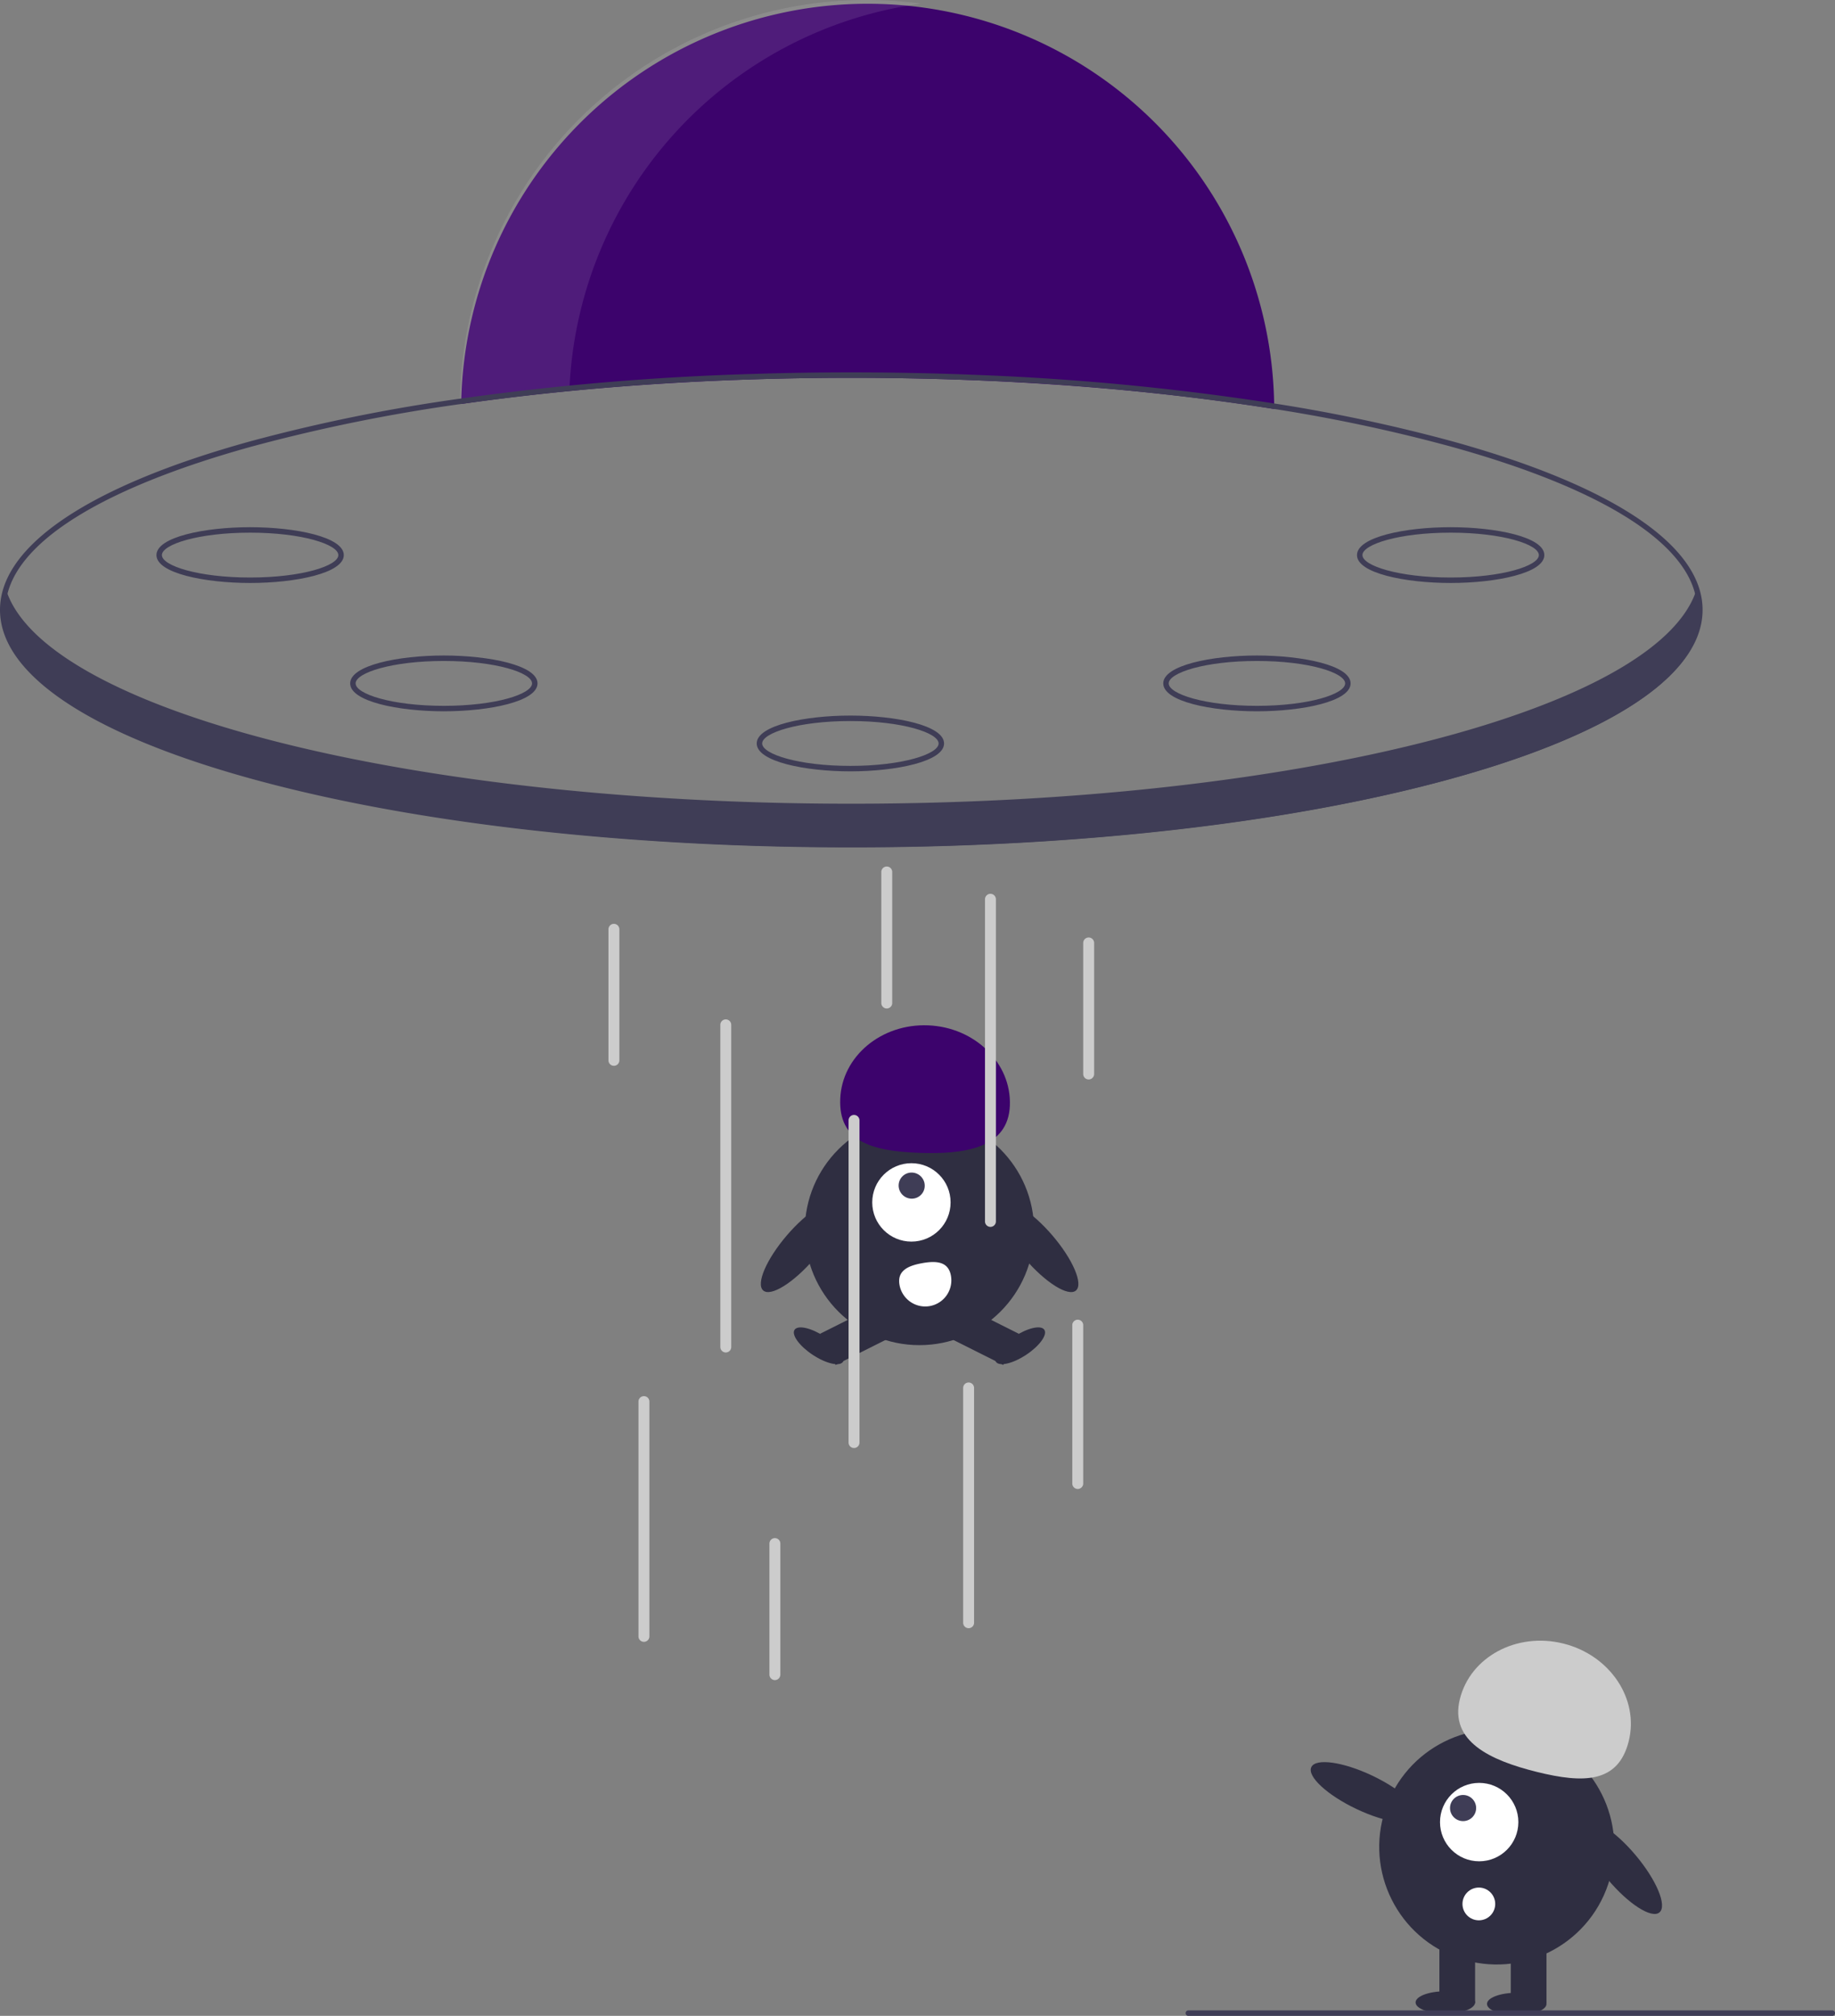 <svg xmlns="http://www.w3.org/2000/svg" data-name="Layer 1" width="672.532" height="738.394" viewBox="0 0 672.532 738.394" xmlns:xlink="http://www.w3.org/1999/xlink"><rect x="0" y="0" width="672.532" height="738.394" fill="#808080" stroke="none"/><path d="M730.734,230.607c-46.62-7.44-99.71-11.41-155-11.41-50.6,0-99.35,3.32-142.98,9.58.01-.67.02-1.34.05-2.01a148.999,148.999,0,0,1,297.91,1.82C730.724,229.267,730.734,229.937,730.734,230.607Z" transform="translate(-263.734 -80.803)" fill="#3c036c"/><g opacity="0.1"><path d="M601.285,82.144A149.047,149.047,0,0,0,432.353,225.373c-.03.67-.04,1.34-.05,2.01,12.962-1.86,26.385-3.454,40.165-4.784A149.022,149.022,0,0,1,601.285,82.144Z" transform="translate(-263.734 -80.803)" fill="#fff"/></g><path d="M795.914,242.427a600.121,600.121,0,0,0-65.2-13.84,943.364,943.364,0,0,0-108.74-10.45c-15.17-.62-30.62-.94-46.24-.94-12.38,0-24.66.2-36.77.6a973.29,973.29,0,0,0-106.16,8.97,624.292,624.292,0,0,0-77.25,15.66c-59.21,16.37-91.82,38.31-91.82,61.77s32.61,45.4,91.82,61.77c41.64,11.52,92.98,19.37,148.92,22.97,23.09,1.5,46.96,2.26,71.26,2.26,24.38,0,48.33-.77,71.49-2.27,50.91-3.29,98.01-10.1,137.43-20,.21-.06.41-.11.62-.16,2.66-.66,5.28-1.35,7.87-2.04.93-.26,1.85-.51,2.77-.76a.978.978,0,0,1,.16-.05c.88-.24,1.75-.49,2.62-.73,1.74-.5,3.46-.99,5.15-1.5.08-.02.15-.04.22-.06,1.47-.44,2.91-.88,4.34-1.32,1.17-.37,2.33-.73,3.48-1.1q1.261-.405,2.49-.81c.6-.2,1.19-.39,1.77-.59.79-.26,1.58-.53,2.36-.8.33-.11.66-.22.98-.34.75-.25,1.48-.51,2.21-.77.79-.28,1.58-.57,2.36-.85.65-.23,1.3-.47,1.94-.71.54-.21,1.07-.41,1.61-.61,1.47-.55,2.91-1.12,4.33-1.68.71-.29,1.42-.57,2.12-.86.69-.28,1.39-.57,2.07-.86q1.679-.705,3.3-1.41c.52-.24,1.05-.47,1.56-.69.39-.18.77-.35,1.16-.53.28-.12.56-.25.83-.38,1.01-.46,2.01-.93,2.99-1.4q5.64-2.7,10.53-5.52c20.45-11.71,31.24-24.7,31.24-38.2C887.734,280.737,855.124,258.797,795.914,242.427Zm-.54,121.62c-41.69,11.53-93.17,19.38-149.26,22.95-22.81,1.45-46.39,2.2-70.38,2.2-23.91,0-47.41-.74-70.15-2.19-56.18-3.56-107.74-11.41-149.49-22.96-58.27-16.12-90.36-37.37-90.36-59.85a24.118,24.118,0,0,1,.74-5.89c5.1-20.28,36.47-39.26,89.62-53.96a623.806,623.806,0,0,1,76.66-15.57,976.027,976.027,0,0,1,106.8-9q17.881-.585,36.18-.58c15.41,0,30.65.31,45.63.91a941.367,941.367,0,0,1,109.37,10.5A598.858,598.858,0,0,1,795.374,244.347c53.14,14.7,84.5,33.67,89.61,53.94a23.822,23.822,0,0,1,.75,5.91C885.734,326.677,853.644,347.927,795.374,364.047Z" transform="translate(-263.734 -80.803)" fill="#3f3d56"/><path d="M887.164,305.107c0,13.36-11.01,26-30.67,37.29-3.27,1.88-6.79,3.72-10.53,5.52-.98.47-1.98.94-2.99,1.4-.27.13-.55.26-.83.38-.39.18-.77.35-1.16.53-.51.22-1.04.45-1.56.69q-1.62.705-3.3,1.41c-.68.29-1.38.58-2.07.86-.7.29-1.41.57-2.12.86-1.42.56-2.86,1.13-4.33,1.68-.54.2-1.07.4-1.61.61-.64.24-1.29.48-1.94.71-.78.28-1.57.57-2.36.85-.73.26-1.46.52-2.21.77-.32.12-.65.23-.98.34-.78.27-1.57.54-2.36.8-.58.2-1.17.39-1.77.59q-1.23.405-2.49.81c-1.15.37-2.31.73-3.48,1.1-1.43.44-2.87.88-4.34,1.32-.07.02-.14.04-.22.06-1.69.51-3.41,1-5.15,1.5-.87.24-1.74.49-2.62.73a.978.978,0,0,0-.16.05c-.92.25-1.84.5-2.77.76-2.58.68-5.21,1.37-7.87,2.04-.21.05-.41.1-.62.16-38.35,9.58-85.4,16.56-137.47,19.93-22.81,1.47-46.59,2.25-71.02,2.25-24.65,0-48.63-.79-71.62-2.29-137.24-8.95-239.38-43.03-239.38-83.71a25.072,25.072,0,0,1,1.12-7.3c.06.17.12.33.19.5,14.27,37.48,115.54,67.77,246.94,75.16,20.13,1.14,40.98,1.73,62.32,1.73,21.43,0,42.36-.6,62.57-1.74,131.29-7.42,232.46-37.72,246.68-75.17q.36-.9.63-1.8A25.305,25.305,0,0,1,887.164,305.107Z" transform="translate(-263.734 -80.803)" fill="#3f3d56"/><path d="M355.404,294.343c-16.643,0-34.331-3.581-34.331-10.217s17.688-10.217,34.331-10.217,34.331,3.581,34.331,10.217S372.046,294.343,355.404,294.343Zm0-18.434c-19.053,0-32.331,4.331-32.331,8.217s13.278,8.217,32.331,8.217,32.331-4.331,32.331-8.217S374.457,275.909,355.404,275.909Z" transform="translate(-263.734 -80.803)" fill="#3f3d56"/><path d="M426.403,341.343c-16.643,0-34.331-3.581-34.331-10.217s17.688-10.217,34.331-10.217c16.643,0,34.331,3.581,34.331,10.217S443.046,341.343,426.403,341.343Zm0-18.434c-19.053,0-32.331,4.331-32.331,8.217s13.278,8.217,32.331,8.217,32.331-4.331,32.331-8.217S445.456,322.909,426.403,322.909Z" transform="translate(-263.734 -80.803)" fill="#3f3d56"/><path d="M795.403,294.343c-16.643,0-34.331-3.581-34.331-10.217s17.688-10.217,34.331-10.217c16.643,0,34.331,3.581,34.331,10.217S812.046,294.343,795.403,294.343Zm0-18.434c-19.053,0-32.331,4.331-32.331,8.217s13.278,8.217,32.331,8.217,32.331-4.331,32.331-8.217S814.456,275.909,795.403,275.909Z" transform="translate(-263.734 -80.803)" fill="#3f3d56"/><path d="M724.403,341.343c-16.643,0-34.331-3.581-34.331-10.217s17.688-10.217,34.331-10.217c16.643,0,34.331,3.581,34.331,10.217S741.046,341.343,724.403,341.343Zm0-18.434c-19.053,0-32.331,4.331-32.331,8.217s13.278,8.217,32.331,8.217,32.331-4.331,32.331-8.217S743.456,322.909,724.403,322.909Z" transform="translate(-263.734 -80.803)" fill="#3f3d56"/><path d="M575.403,363.343c-16.643,0-34.331-3.581-34.331-10.217s17.688-10.217,34.331-10.217c16.643,0,34.331,3.581,34.331,10.217S592.046,363.343,575.403,363.343Zm0-18.434c-19.053,0-32.331,4.331-32.331,8.217s13.278,8.217,32.331,8.217,32.331-4.331,32.331-8.217S594.456,344.909,575.403,344.909Z" transform="translate(-263.734 -80.803)" fill="#3f3d56"/><circle cx="336.978" cy="450.704" r="42.012" fill="#2f2e41"/><rect x="565.937" y="563.554" width="22.868" height="12.763" transform="translate(-457.82 238.058) rotate(-26.601)" fill="#2f2e41"/><ellipse cx="563.82" cy="573.748" rx="3.989" ry="10.636" transform="translate(-489.275 647.829) rotate(-56.601)" fill="#2f2e41"/><rect x="617.672" y="558.502" width="12.763" height="22.868" transform="translate(-428.722 791.926) rotate(-63.399)" fill="#2f2e41"/><ellipse cx="637.604" cy="573.748" rx="10.636" ry="3.989" transform="translate(-474.267 364.923) rotate(-33.399)" fill="#2f2e41"/><circle cx="334.037" cy="440.428" r="14.359" fill="#fff"/><ellipse cx="597.87" cy="515.084" rx="4.766" ry="4.8" transform="translate(-452.842 492.819) rotate(-45)" fill="#3f3d56"/><path d="M633.854,485.802c.632-15.554-12.773-28.728-29.941-29.425s-31.597,11.346-32.229,26.9,11.302,19.087,28.47,19.785S633.222,501.356,633.854,485.802Z" transform="translate(-263.734 -80.803)" fill="#3c036c"/><ellipse cx="644.388" cy="537.568" rx="6.594" ry="21.006" transform="translate(-458.438 468.618) rotate(-40.645)" fill="#2f2e41"/><ellipse cx="557.154" cy="537.568" rx="21.006" ry="6.594" transform="translate(-477.379 529.353) rotate(-49.355)" fill="#2f2e41"/><path d="M612.251,548.064a9.572,9.572,0,0,1-18.835,3.429l-.003-.018c-.942-5.202,3.08-7.043,8.283-7.985S611.309,542.862,612.251,548.064Z" transform="translate(-263.734 -80.803)" fill="#fff"/><path d="M529.734,576.197a2,2,0,0,1-2-2v-118a2,2,0,0,1,4,0v118A2,2,0,0,1,529.734,576.197Z" transform="translate(-263.734 -80.803)" fill="#ccc"/><path d="M499.734,682.197a2,2,0,0,1-2-2v-86a2,2,0,1,1,4,0v86A2,2,0,0,1,499.734,682.197Z" transform="translate(-263.734 -80.803)" fill="#ccc"/><path d="M576.734,611.197a2,2,0,0,1-2-2v-118a2,2,0,1,1,4,0v118A2,2,0,0,1,576.734,611.197Z" transform="translate(-263.734 -80.803)" fill="#ccc"/><path d="M547.734,696.197a2,2,0,0,1-2-2v-48a2,2,0,1,1,4,0v48A2,2,0,0,1,547.734,696.197Z" transform="translate(-263.734 -80.803)" fill="#ccc"/><path d="M588.734,450.197a2,2,0,0,1-2-2v-48a2,2,0,0,1,4,0v48A2,2,0,0,1,588.734,450.197Z" transform="translate(-263.734 -80.803)" fill="#ccc"/><path d="M488.734,471.197a2,2,0,0,1-2-2v-48a2,2,0,0,1,4,0v48A2,2,0,0,1,488.734,471.197Z" transform="translate(-263.734 -80.803)" fill="#ccc"/><path d="M662.734,476.197a2,2,0,0,1-2-2v-48a2,2,0,1,1,4,0v48A2,2,0,0,1,662.734,476.197Z" transform="translate(-263.734 -80.803)" fill="#ccc"/><path d="M658.734,626.197a2,2,0,0,1-2-2v-58a2,2,0,1,1,4,0v58A2,2,0,0,1,658.734,626.197Z" transform="translate(-263.734 -80.803)" fill="#ccc"/><path d="M618.734,677.197a2,2,0,0,1-2-2v-86a2,2,0,1,1,4,0v86A2,2,0,0,1,618.734,677.197Z" transform="translate(-263.734 -80.803)" fill="#ccc"/><path d="M626.734,530.197a2,2,0,0,1-2-2v-118a2,2,0,1,1,4,0v118A2,2,0,0,1,626.734,530.197Z" transform="translate(-263.734 -80.803)" fill="#ccc"/><ellipse cx="858.104" cy="764.783" rx="6.76" ry="21.534" transform="translate(-554.532 648.465) rotate(-39.938)" fill="#2f2e41"/><circle cx="812.297" cy="757.305" r="43.067" transform="translate(-426.752 1207.633) rotate(-71.565)" fill="#2f2e41"/><rect x="553.707" y="710.302" width="13.084" height="23.442" fill="#2f2e41"/><rect x="527.54" y="710.302" width="13.084" height="23.442" fill="#2f2e41"/><ellipse cx="555.888" cy="734.016" rx="10.903" ry="4.089" fill="#2f2e41"/><ellipse cx="529.72" cy="733.471" rx="10.903" ry="4.089" fill="#2f2e41"/><path d="M798.774,703.169c3.846-15.487,20.821-24.601,37.915-20.356s27.834,20.24,23.989,35.727-16.604,15.537-33.698,11.292S794.928,718.656,798.774,703.169Z" transform="translate(-263.734 -80.803)" fill="#ccc"/><ellipse cx="763.788" cy="737.322" rx="6.76" ry="21.534" transform="translate(-493.442 1030.659) rotate(-64.626)" fill="#2f2e41"/><circle cx="542.124" cy="667.415" r="14.359" fill="#fff"/><circle cx="536.222" cy="662.268" r="4.786" fill="#3f3d56"/><circle cx="542" cy="697.394" r="6" fill="#fff"/><path d="M935.266,819.197h-236a1,1,0,0,1,0-2h236a1,1,0,0,1,0,2Z" transform="translate(-263.734 -80.803)" fill="#3f3d56"/></svg>